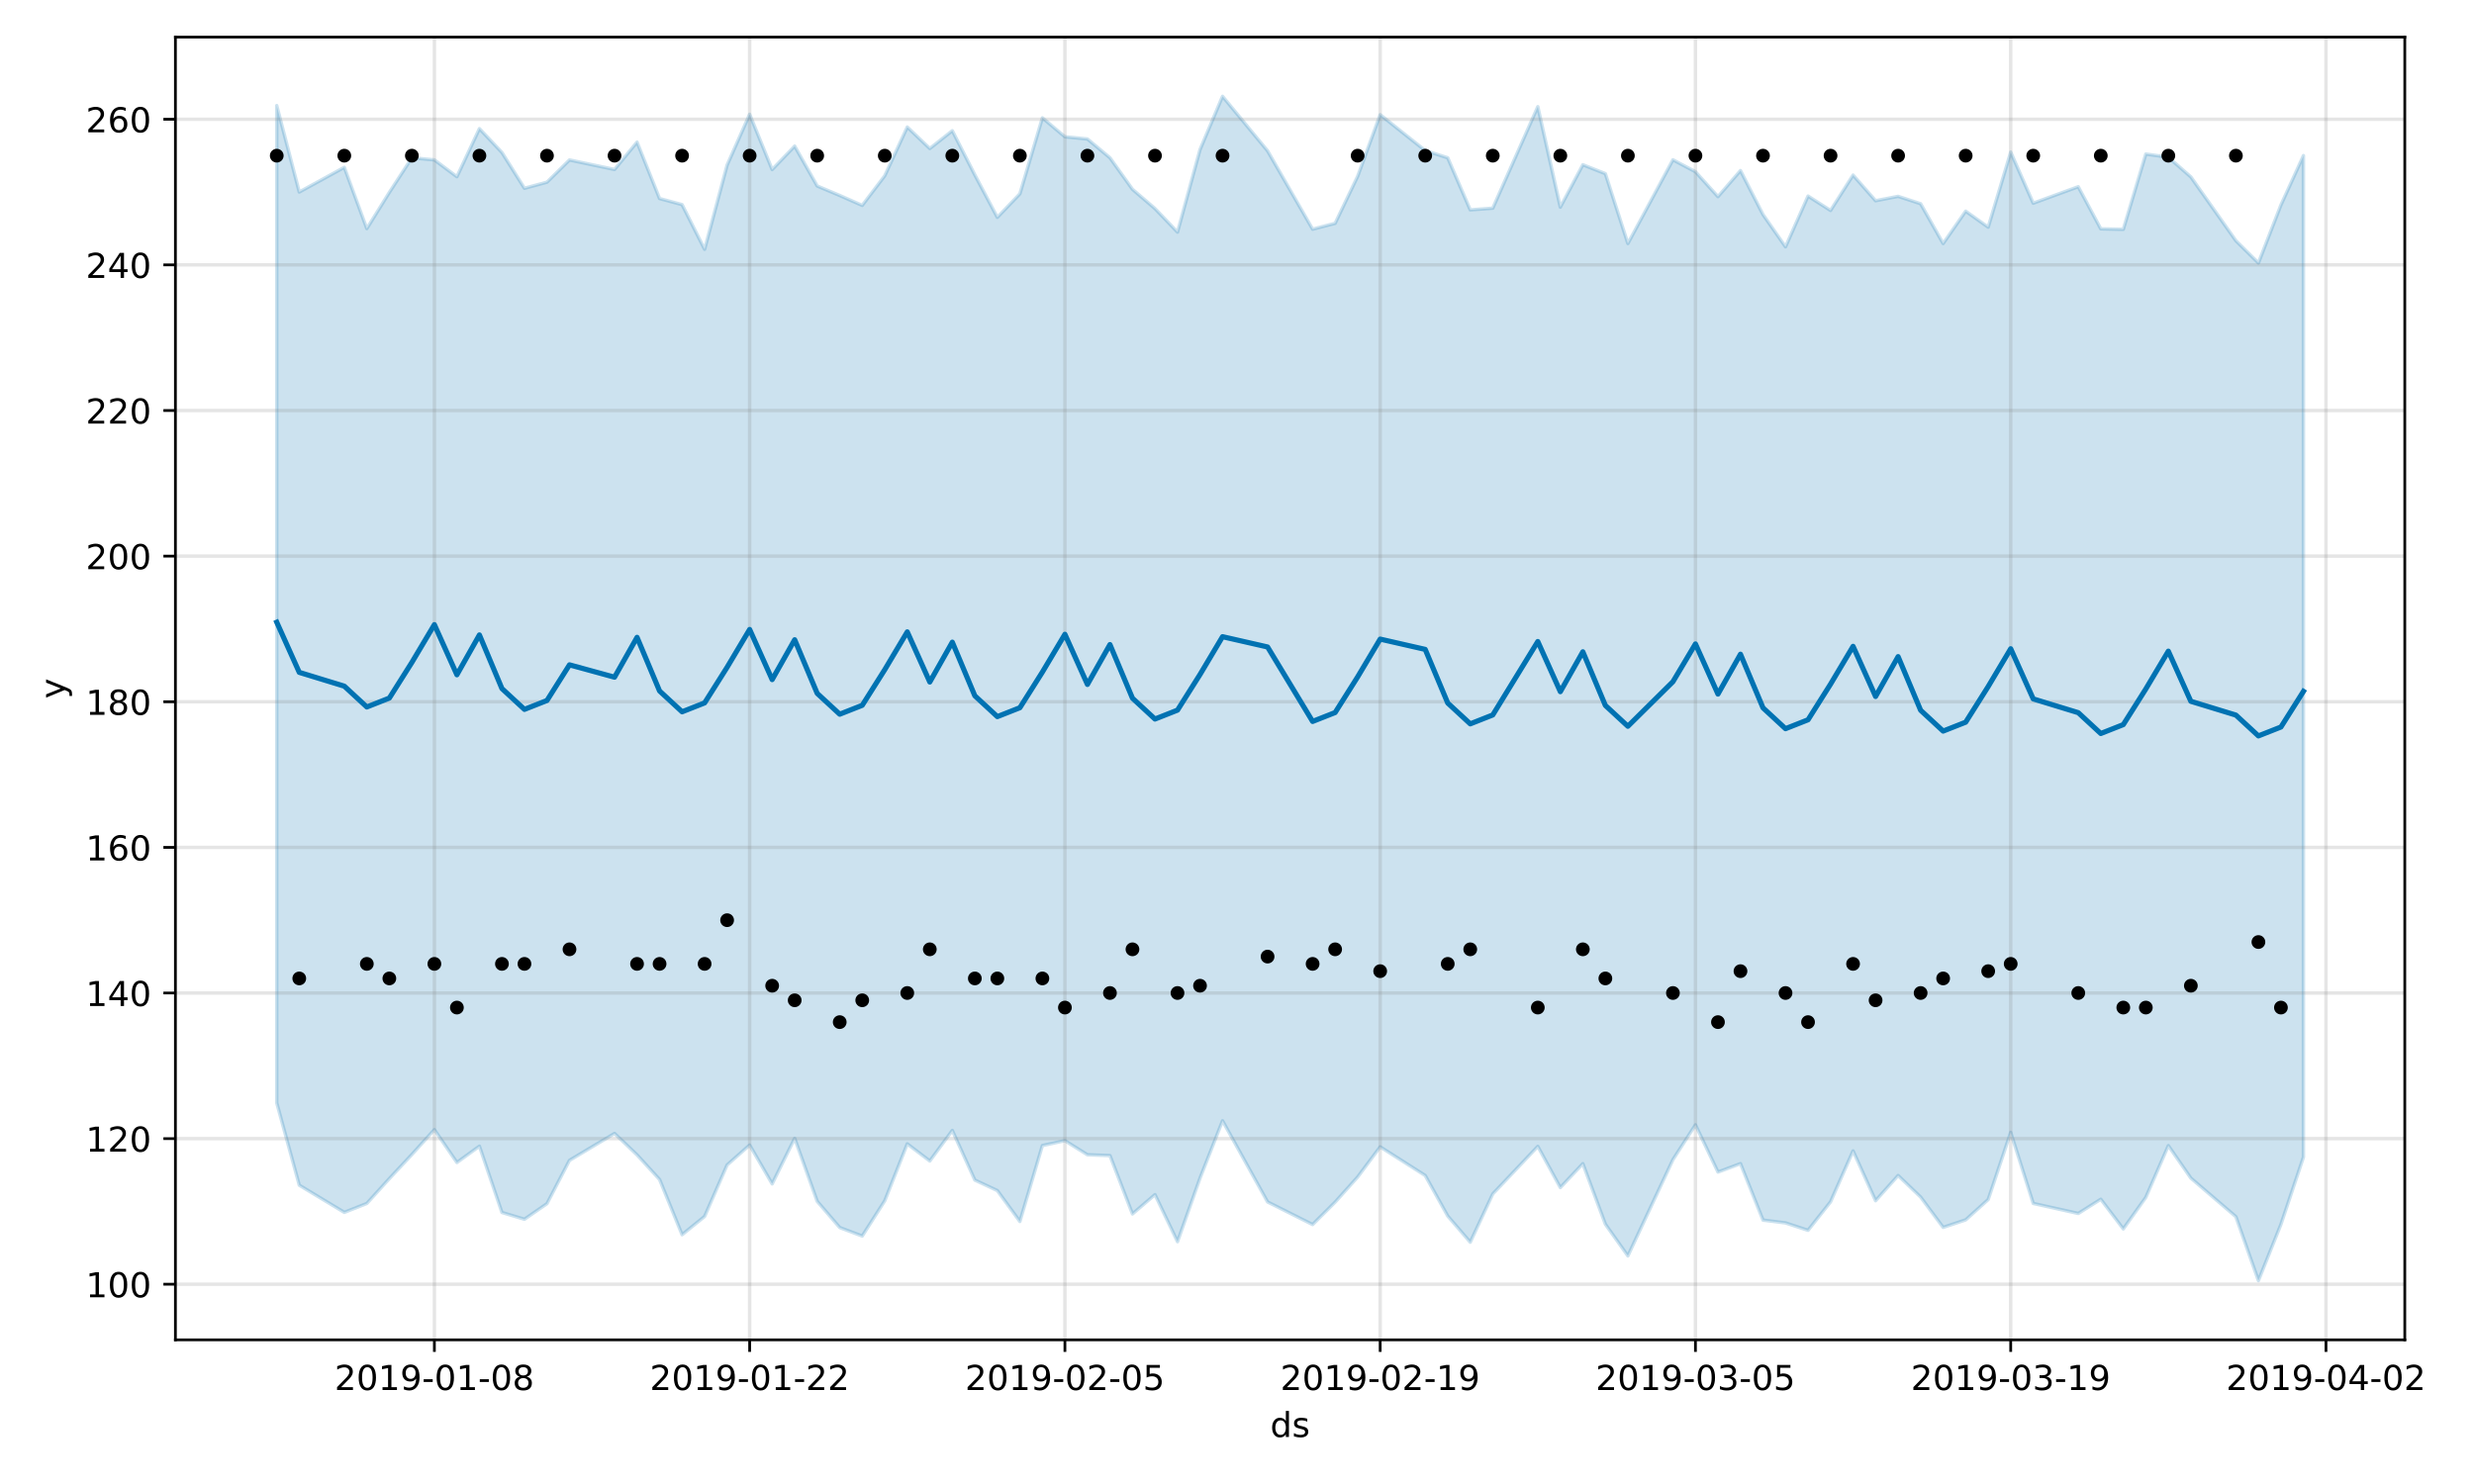 <?xml version="1.0" encoding="utf-8" standalone="no"?>
<!DOCTYPE svg PUBLIC "-//W3C//DTD SVG 1.1//EN"
  "http://www.w3.org/Graphics/SVG/1.1/DTD/svg11.dtd">
<!-- Created with matplotlib (https://matplotlib.org/) -->
<svg height="432pt" version="1.1" viewBox="0 0 720 432" width="720pt" xmlns="http://www.w3.org/2000/svg" xmlns:xlink="http://www.w3.org/1999/xlink">
 <defs>
  <style type="text/css">
*{stroke-linecap:butt;stroke-linejoin:round;}
  </style>
 </defs>
 <g id="figure_1">
  <g id="patch_1">
   <path d="M 0 432 
L 720 432 
L 720 0 
L 0 0 
z
" style="fill:#ffffff;"/>
  </g>
  <g id="axes_1">
   <g id="patch_2">
    <path d="M 51.05 390.04 
L 699.857 390.04 
L 699.857 10.8 
L 51.05 10.8 
z
" style="fill:#ffffff;"/>
   </g>
   <g id="PolyCollection_1">
    <defs>
     <path d="M 80.541 -401.265 
L 80.541 -110.942 
L 87.095 -86.981 
L 100.202 -79.071 
L 106.756 -81.66 
L 113.309 -88.897 
L 119.863 -95.91 
L 126.417 -103.157 
L 132.97 -93.589 
L 139.524 -98.338 
L 146.077 -79.037 
L 152.631 -77.068 
L 159.185 -81.605 
L 165.738 -94.215 
L 178.845 -102.043 
L 185.399 -95.805 
L 191.953 -88.638 
L 198.506 -72.568 
L 205.06 -77.883 
L 211.613 -92.877 
L 218.167 -98.673 
L 224.721 -87.362 
L 231.274 -100.621 
L 237.828 -82.286 
L 244.381 -74.654 
L 250.935 -72.18 
L 257.489 -82.444 
L 264.042 -99.014 
L 270.596 -94.029 
L 277.15 -102.921 
L 283.703 -88.476 
L 290.257 -85.411 
L 296.81 -76.421 
L 303.364 -98.525 
L 309.918 -99.942 
L 316.471 -95.842 
L 323.025 -95.6 
L 329.578 -78.614 
L 336.132 -84.239 
L 342.686 -70.537 
L 349.239 -89.046 
L 355.793 -105.734 
L 368.9 -82.103 
L 382.007 -75.524 
L 388.561 -82.052 
L 395.114 -89.364 
L 401.668 -98.144 
L 414.775 -89.803 
L 421.329 -78.007 
L 427.883 -70.383 
L 434.436 -84.43 
L 447.543 -98.28 
L 454.097 -86.289 
L 460.651 -93.254 
L 467.204 -75.633 
L 473.758 -66.407 
L 486.865 -94.41 
L 493.419 -104.557 
L 499.972 -90.806 
L 506.526 -93.257 
L 513.079 -76.816 
L 519.633 -76.003 
L 526.187 -73.846 
L 532.74 -82.14 
L 539.294 -96.965 
L 545.847 -82.466 
L 552.401 -89.806 
L 558.955 -83.53 
L 565.508 -74.699 
L 572.062 -76.882 
L 578.616 -82.802 
L 585.169 -102.367 
L 591.723 -81.671 
L 604.83 -78.755 
L 611.384 -82.89 
L 617.937 -74.251 
L 624.491 -83.438 
L 631.044 -98.497 
L 637.598 -89.047 
L 650.705 -77.809 
L 657.259 -59.198 
L 663.812 -75.579 
L 670.366 -95.155 
L 670.366 -386.707 
L 670.366 -386.707 
L 663.812 -372.329 
L 657.259 -355.448 
L 650.705 -361.931 
L 637.598 -380.501 
L 631.044 -386.247 
L 624.491 -387.153 
L 617.937 -365.235 
L 611.384 -365.381 
L 604.83 -377.647 
L 591.723 -372.852 
L 585.169 -387.719 
L 578.616 -365.871 
L 572.062 -370.527 
L 565.508 -361.102 
L 558.955 -372.697 
L 552.401 -374.846 
L 545.847 -373.57 
L 539.294 -381.031 
L 532.74 -370.73 
L 526.187 -374.926 
L 519.633 -360.151 
L 513.079 -369.546 
L 506.526 -382.346 
L 499.972 -374.756 
L 493.419 -382.01 
L 486.865 -385.479 
L 473.758 -361.107 
L 467.204 -381.451 
L 460.651 -384.04 
L 454.097 -371.699 
L 447.543 -400.947 
L 434.436 -371.396 
L 427.883 -370.909 
L 421.329 -386.063 
L 414.775 -388.183 
L 401.668 -398.617 
L 395.114 -380.682 
L 388.561 -366.994 
L 382.007 -365.283 
L 368.9 -388.086 
L 355.793 -403.962 
L 349.239 -388.458 
L 342.686 -364.429 
L 336.132 -371.286 
L 329.578 -376.901 
L 323.025 -386.072 
L 316.471 -391.539 
L 309.918 -392.181 
L 303.364 -397.697 
L 296.81 -375.579 
L 290.257 -368.725 
L 283.703 -381.098 
L 277.15 -393.946 
L 270.596 -388.768 
L 264.042 -395.014 
L 257.489 -380.84 
L 250.935 -372.211 
L 244.381 -375.102 
L 237.828 -377.864 
L 231.274 -389.471 
L 224.721 -382.645 
L 218.167 -398.736 
L 211.613 -383.954 
L 205.06 -359.427 
L 198.506 -372.442 
L 191.953 -374.209 
L 185.399 -390.639 
L 178.845 -382.669 
L 165.738 -385.436 
L 159.185 -378.974 
L 152.631 -377.194 
L 146.077 -387.618 
L 139.524 -394.556 
L 132.97 -380.558 
L 126.417 -385.456 
L 119.863 -386.061 
L 113.309 -375.992 
L 106.756 -365.454 
L 100.202 -383.289 
L 87.095 -376.104 
L 80.541 -401.265 
z
" id="m04b504bd02" style="stroke:#0072b2;stroke-opacity:0.2;"/>
    </defs>
    <g clip-path="url(#pc23f83dc0a)">
     <use style="fill:#0072b2;fill-opacity:0.2;stroke:#0072b2;stroke-opacity:0.2;" x="0" xlink:href="#m04b504bd02" y="432"/>
    </g>
   </g>
   <g id="matplotlib.axis_1">
    <g id="xtick_1">
     <g id="line2d_1">
      <path clip-path="url(#pc23f83dc0a)" d="M 126.417 390.04 
L 126.417 10.8 
" style="fill:none;stroke:#808080;stroke-linecap:square;stroke-opacity:0.2;"/>
     </g>
     <g id="line2d_2">
      <defs>
       <path d="M 0 0 
L 0 3.5 
" id="m5197804f7c" style="stroke:#000000;stroke-width:0.8;"/>
      </defs>
      <g>
       <use style="stroke:#000000;stroke-width:0.8;" x="126.417" xlink:href="#m5197804f7c" y="390.04"/>
      </g>
     </g>
     <g id="text_1">
      <!-- 2019-01-08 -->
      <defs>
       <path d="M 19.188 8.297 
L 53.609 8.297 
L 53.609 0 
L 7.328 0 
L 7.328 8.297 
Q 12.938 14.109 22.625 23.891 
Q 32.328 33.688 34.812 36.531 
Q 39.547 41.844 41.422 45.531 
Q 43.312 49.219 43.312 52.781 
Q 43.312 58.594 39.234 62.25 
Q 35.156 65.922 28.609 65.922 
Q 23.969 65.922 18.812 64.312 
Q 13.672 62.703 7.812 59.422 
L 7.812 69.391 
Q 13.766 71.781 18.938 73 
Q 24.125 74.219 28.422 74.219 
Q 39.75 74.219 46.484 68.547 
Q 53.219 62.891 53.219 53.422 
Q 53.219 48.922 51.531 44.891 
Q 49.859 40.875 45.406 35.406 
Q 44.188 33.984 37.641 27.219 
Q 31.109 20.453 19.188 8.297 
z
" id="DejaVuSans-50"/>
       <path d="M 31.781 66.406 
Q 24.172 66.406 20.328 58.906 
Q 16.5 51.422 16.5 36.375 
Q 16.5 21.391 20.328 13.891 
Q 24.172 6.391 31.781 6.391 
Q 39.453 6.391 43.281 13.891 
Q 47.125 21.391 47.125 36.375 
Q 47.125 51.422 43.281 58.906 
Q 39.453 66.406 31.781 66.406 
z
M 31.781 74.219 
Q 44.047 74.219 50.516 64.516 
Q 56.984 54.828 56.984 36.375 
Q 56.984 17.969 50.516 8.266 
Q 44.047 -1.422 31.781 -1.422 
Q 19.531 -1.422 13.062 8.266 
Q 6.594 17.969 6.594 36.375 
Q 6.594 54.828 13.062 64.516 
Q 19.531 74.219 31.781 74.219 
z
" id="DejaVuSans-48"/>
       <path d="M 12.406 8.297 
L 28.516 8.297 
L 28.516 63.922 
L 10.984 60.406 
L 10.984 69.391 
L 28.422 72.906 
L 38.281 72.906 
L 38.281 8.297 
L 54.391 8.297 
L 54.391 0 
L 12.406 0 
z
" id="DejaVuSans-49"/>
       <path d="M 10.984 1.516 
L 10.984 10.5 
Q 14.703 8.734 18.5 7.812 
Q 22.312 6.891 25.984 6.891 
Q 35.75 6.891 40.891 13.453 
Q 46.047 20.016 46.781 33.406 
Q 43.953 29.203 39.594 26.953 
Q 35.25 24.703 29.984 24.703 
Q 19.047 24.703 12.672 31.312 
Q 6.297 37.938 6.297 49.422 
Q 6.297 60.641 12.938 67.422 
Q 19.578 74.219 30.609 74.219 
Q 43.266 74.219 49.922 64.516 
Q 56.594 54.828 56.594 36.375 
Q 56.594 19.141 48.406 8.859 
Q 40.234 -1.422 26.422 -1.422 
Q 22.703 -1.422 18.891 -0.688 
Q 15.094 0.047 10.984 1.516 
z
M 30.609 32.422 
Q 37.25 32.422 41.125 36.953 
Q 45.016 41.5 45.016 49.422 
Q 45.016 57.281 41.125 61.844 
Q 37.25 66.406 30.609 66.406 
Q 23.969 66.406 20.094 61.844 
Q 16.219 57.281 16.219 49.422 
Q 16.219 41.5 20.094 36.953 
Q 23.969 32.422 30.609 32.422 
z
" id="DejaVuSans-57"/>
       <path d="M 4.891 31.391 
L 31.203 31.391 
L 31.203 23.391 
L 4.891 23.391 
z
" id="DejaVuSans-45"/>
       <path d="M 31.781 34.625 
Q 24.75 34.625 20.719 30.859 
Q 16.703 27.094 16.703 20.516 
Q 16.703 13.922 20.719 10.156 
Q 24.75 6.391 31.781 6.391 
Q 38.812 6.391 42.859 10.172 
Q 46.922 13.969 46.922 20.516 
Q 46.922 27.094 42.891 30.859 
Q 38.875 34.625 31.781 34.625 
z
M 21.922 38.812 
Q 15.578 40.375 12.031 44.719 
Q 8.5 49.078 8.5 55.328 
Q 8.5 64.062 14.719 69.141 
Q 20.953 74.219 31.781 74.219 
Q 42.672 74.219 48.875 69.141 
Q 55.078 64.062 55.078 55.328 
Q 55.078 49.078 51.531 44.719 
Q 48 40.375 41.703 38.812 
Q 48.828 37.156 52.797 32.312 
Q 56.781 27.484 56.781 20.516 
Q 56.781 9.906 50.312 4.234 
Q 43.844 -1.422 31.781 -1.422 
Q 19.734 -1.422 13.25 4.234 
Q 6.781 9.906 6.781 20.516 
Q 6.781 27.484 10.781 32.312 
Q 14.797 37.156 21.922 38.812 
z
M 18.312 54.391 
Q 18.312 48.734 21.844 45.562 
Q 25.391 42.391 31.781 42.391 
Q 38.141 42.391 41.719 45.562 
Q 45.312 48.734 45.312 54.391 
Q 45.312 60.062 41.719 63.234 
Q 38.141 66.406 31.781 66.406 
Q 25.391 66.406 21.844 63.234 
Q 18.312 60.062 18.312 54.391 
z
" id="DejaVuSans-56"/>
      </defs>
      <g transform="translate(97.359 404.638)scale(0.1 -0.1)">
       <use xlink:href="#DejaVuSans-50"/>
       <use x="63.623" xlink:href="#DejaVuSans-48"/>
       <use x="127.246" xlink:href="#DejaVuSans-49"/>
       <use x="190.869" xlink:href="#DejaVuSans-57"/>
       <use x="254.492" xlink:href="#DejaVuSans-45"/>
       <use x="290.576" xlink:href="#DejaVuSans-48"/>
       <use x="354.199" xlink:href="#DejaVuSans-49"/>
       <use x="417.822" xlink:href="#DejaVuSans-45"/>
       <use x="453.906" xlink:href="#DejaVuSans-48"/>
       <use x="517.529" xlink:href="#DejaVuSans-56"/>
      </g>
     </g>
    </g>
    <g id="xtick_2">
     <g id="line2d_3">
      <path clip-path="url(#pc23f83dc0a)" d="M 218.167 390.04 
L 218.167 10.8 
" style="fill:none;stroke:#808080;stroke-linecap:square;stroke-opacity:0.2;"/>
     </g>
     <g id="line2d_4">
      <g>
       <use style="stroke:#000000;stroke-width:0.8;" x="218.167" xlink:href="#m5197804f7c" y="390.04"/>
      </g>
     </g>
     <g id="text_2">
      <!-- 2019-01-22 -->
      <g transform="translate(189.109 404.638)scale(0.1 -0.1)">
       <use xlink:href="#DejaVuSans-50"/>
       <use x="63.623" xlink:href="#DejaVuSans-48"/>
       <use x="127.246" xlink:href="#DejaVuSans-49"/>
       <use x="190.869" xlink:href="#DejaVuSans-57"/>
       <use x="254.492" xlink:href="#DejaVuSans-45"/>
       <use x="290.576" xlink:href="#DejaVuSans-48"/>
       <use x="354.199" xlink:href="#DejaVuSans-49"/>
       <use x="417.822" xlink:href="#DejaVuSans-45"/>
       <use x="453.906" xlink:href="#DejaVuSans-50"/>
       <use x="517.529" xlink:href="#DejaVuSans-50"/>
      </g>
     </g>
    </g>
    <g id="xtick_3">
     <g id="line2d_5">
      <path clip-path="url(#pc23f83dc0a)" d="M 309.918 390.04 
L 309.918 10.8 
" style="fill:none;stroke:#808080;stroke-linecap:square;stroke-opacity:0.2;"/>
     </g>
     <g id="line2d_6">
      <g>
       <use style="stroke:#000000;stroke-width:0.8;" x="309.918" xlink:href="#m5197804f7c" y="390.04"/>
      </g>
     </g>
     <g id="text_3">
      <!-- 2019-02-05 -->
      <defs>
       <path d="M 10.797 72.906 
L 49.516 72.906 
L 49.516 64.594 
L 19.828 64.594 
L 19.828 46.734 
Q 21.969 47.469 24.109 47.828 
Q 26.266 48.188 28.422 48.188 
Q 40.625 48.188 47.75 41.5 
Q 54.891 34.812 54.891 23.391 
Q 54.891 11.625 47.562 5.094 
Q 40.234 -1.422 26.906 -1.422 
Q 22.312 -1.422 17.547 -0.641 
Q 12.797 0.141 7.719 1.703 
L 7.719 11.625 
Q 12.109 9.234 16.797 8.062 
Q 21.484 6.891 26.703 6.891 
Q 35.156 6.891 40.078 11.328 
Q 45.016 15.766 45.016 23.391 
Q 45.016 31 40.078 35.438 
Q 35.156 39.891 26.703 39.891 
Q 22.75 39.891 18.812 39.016 
Q 14.891 38.141 10.797 36.281 
z
" id="DejaVuSans-53"/>
      </defs>
      <g transform="translate(280.86 404.638)scale(0.1 -0.1)">
       <use xlink:href="#DejaVuSans-50"/>
       <use x="63.623" xlink:href="#DejaVuSans-48"/>
       <use x="127.246" xlink:href="#DejaVuSans-49"/>
       <use x="190.869" xlink:href="#DejaVuSans-57"/>
       <use x="254.492" xlink:href="#DejaVuSans-45"/>
       <use x="290.576" xlink:href="#DejaVuSans-48"/>
       <use x="354.199" xlink:href="#DejaVuSans-50"/>
       <use x="417.822" xlink:href="#DejaVuSans-45"/>
       <use x="453.906" xlink:href="#DejaVuSans-48"/>
       <use x="517.529" xlink:href="#DejaVuSans-53"/>
      </g>
     </g>
    </g>
    <g id="xtick_4">
     <g id="line2d_7">
      <path clip-path="url(#pc23f83dc0a)" d="M 401.668 390.04 
L 401.668 10.8 
" style="fill:none;stroke:#808080;stroke-linecap:square;stroke-opacity:0.2;"/>
     </g>
     <g id="line2d_8">
      <g>
       <use style="stroke:#000000;stroke-width:0.8;" x="401.668" xlink:href="#m5197804f7c" y="390.04"/>
      </g>
     </g>
     <g id="text_4">
      <!-- 2019-02-19 -->
      <g transform="translate(372.61 404.638)scale(0.1 -0.1)">
       <use xlink:href="#DejaVuSans-50"/>
       <use x="63.623" xlink:href="#DejaVuSans-48"/>
       <use x="127.246" xlink:href="#DejaVuSans-49"/>
       <use x="190.869" xlink:href="#DejaVuSans-57"/>
       <use x="254.492" xlink:href="#DejaVuSans-45"/>
       <use x="290.576" xlink:href="#DejaVuSans-48"/>
       <use x="354.199" xlink:href="#DejaVuSans-50"/>
       <use x="417.822" xlink:href="#DejaVuSans-45"/>
       <use x="453.906" xlink:href="#DejaVuSans-49"/>
       <use x="517.529" xlink:href="#DejaVuSans-57"/>
      </g>
     </g>
    </g>
    <g id="xtick_5">
     <g id="line2d_9">
      <path clip-path="url(#pc23f83dc0a)" d="M 493.419 390.04 
L 493.419 10.8 
" style="fill:none;stroke:#808080;stroke-linecap:square;stroke-opacity:0.2;"/>
     </g>
     <g id="line2d_10">
      <g>
       <use style="stroke:#000000;stroke-width:0.8;" x="493.419" xlink:href="#m5197804f7c" y="390.04"/>
      </g>
     </g>
     <g id="text_5">
      <!-- 2019-03-05 -->
      <defs>
       <path d="M 40.578 39.312 
Q 47.656 37.797 51.625 33 
Q 55.609 28.219 55.609 21.188 
Q 55.609 10.406 48.188 4.484 
Q 40.766 -1.422 27.094 -1.422 
Q 22.516 -1.422 17.656 -0.516 
Q 12.797 0.391 7.625 2.203 
L 7.625 11.719 
Q 11.719 9.328 16.594 8.109 
Q 21.484 6.891 26.812 6.891 
Q 36.078 6.891 40.938 10.547 
Q 45.797 14.203 45.797 21.188 
Q 45.797 27.641 41.281 31.266 
Q 36.766 34.906 28.719 34.906 
L 20.219 34.906 
L 20.219 43.016 
L 29.109 43.016 
Q 36.375 43.016 40.234 45.922 
Q 44.094 48.828 44.094 54.297 
Q 44.094 59.906 40.109 62.906 
Q 36.141 65.922 28.719 65.922 
Q 24.656 65.922 20.016 65.031 
Q 15.375 64.156 9.812 62.312 
L 9.812 71.094 
Q 15.438 72.656 20.344 73.438 
Q 25.25 74.219 29.594 74.219 
Q 40.828 74.219 47.359 69.109 
Q 53.906 64.016 53.906 55.328 
Q 53.906 49.266 50.438 45.094 
Q 46.969 40.922 40.578 39.312 
z
" id="DejaVuSans-51"/>
      </defs>
      <g transform="translate(464.361 404.638)scale(0.1 -0.1)">
       <use xlink:href="#DejaVuSans-50"/>
       <use x="63.623" xlink:href="#DejaVuSans-48"/>
       <use x="127.246" xlink:href="#DejaVuSans-49"/>
       <use x="190.869" xlink:href="#DejaVuSans-57"/>
       <use x="254.492" xlink:href="#DejaVuSans-45"/>
       <use x="290.576" xlink:href="#DejaVuSans-48"/>
       <use x="354.199" xlink:href="#DejaVuSans-51"/>
       <use x="417.822" xlink:href="#DejaVuSans-45"/>
       <use x="453.906" xlink:href="#DejaVuSans-48"/>
       <use x="517.529" xlink:href="#DejaVuSans-53"/>
      </g>
     </g>
    </g>
    <g id="xtick_6">
     <g id="line2d_11">
      <path clip-path="url(#pc23f83dc0a)" d="M 585.169 390.04 
L 585.169 10.8 
" style="fill:none;stroke:#808080;stroke-linecap:square;stroke-opacity:0.2;"/>
     </g>
     <g id="line2d_12">
      <g>
       <use style="stroke:#000000;stroke-width:0.8;" x="585.169" xlink:href="#m5197804f7c" y="390.04"/>
      </g>
     </g>
     <g id="text_6">
      <!-- 2019-03-19 -->
      <g transform="translate(556.111 404.638)scale(0.1 -0.1)">
       <use xlink:href="#DejaVuSans-50"/>
       <use x="63.623" xlink:href="#DejaVuSans-48"/>
       <use x="127.246" xlink:href="#DejaVuSans-49"/>
       <use x="190.869" xlink:href="#DejaVuSans-57"/>
       <use x="254.492" xlink:href="#DejaVuSans-45"/>
       <use x="290.576" xlink:href="#DejaVuSans-48"/>
       <use x="354.199" xlink:href="#DejaVuSans-51"/>
       <use x="417.822" xlink:href="#DejaVuSans-45"/>
       <use x="453.906" xlink:href="#DejaVuSans-49"/>
       <use x="517.529" xlink:href="#DejaVuSans-57"/>
      </g>
     </g>
    </g>
    <g id="xtick_7">
     <g id="line2d_13">
      <path clip-path="url(#pc23f83dc0a)" d="M 676.92 390.04 
L 676.92 10.8 
" style="fill:none;stroke:#808080;stroke-linecap:square;stroke-opacity:0.2;"/>
     </g>
     <g id="line2d_14">
      <g>
       <use style="stroke:#000000;stroke-width:0.8;" x="676.92" xlink:href="#m5197804f7c" y="390.04"/>
      </g>
     </g>
     <g id="text_7">
      <!-- 2019-04-02 -->
      <defs>
       <path d="M 37.797 64.312 
L 12.891 25.391 
L 37.797 25.391 
z
M 35.203 72.906 
L 47.609 72.906 
L 47.609 25.391 
L 58.016 25.391 
L 58.016 17.188 
L 47.609 17.188 
L 47.609 0 
L 37.797 0 
L 37.797 17.188 
L 4.891 17.188 
L 4.891 26.703 
z
" id="DejaVuSans-52"/>
      </defs>
      <g transform="translate(647.862 404.638)scale(0.1 -0.1)">
       <use xlink:href="#DejaVuSans-50"/>
       <use x="63.623" xlink:href="#DejaVuSans-48"/>
       <use x="127.246" xlink:href="#DejaVuSans-49"/>
       <use x="190.869" xlink:href="#DejaVuSans-57"/>
       <use x="254.492" xlink:href="#DejaVuSans-45"/>
       <use x="290.576" xlink:href="#DejaVuSans-48"/>
       <use x="354.199" xlink:href="#DejaVuSans-52"/>
       <use x="417.822" xlink:href="#DejaVuSans-45"/>
       <use x="453.906" xlink:href="#DejaVuSans-48"/>
       <use x="517.529" xlink:href="#DejaVuSans-50"/>
      </g>
     </g>
    </g>
    <g id="text_8">
     <!-- ds -->
     <defs>
      <path d="M 45.406 46.391 
L 45.406 75.984 
L 54.391 75.984 
L 54.391 0 
L 45.406 0 
L 45.406 8.203 
Q 42.578 3.328 38.25 0.953 
Q 33.938 -1.422 27.875 -1.422 
Q 17.969 -1.422 11.734 6.484 
Q 5.516 14.406 5.516 27.297 
Q 5.516 40.188 11.734 48.094 
Q 17.969 56 27.875 56 
Q 33.938 56 38.25 53.625 
Q 42.578 51.266 45.406 46.391 
z
M 14.797 27.297 
Q 14.797 17.391 18.875 11.75 
Q 22.953 6.109 30.078 6.109 
Q 37.203 6.109 41.297 11.75 
Q 45.406 17.391 45.406 27.297 
Q 45.406 37.203 41.297 42.844 
Q 37.203 48.484 30.078 48.484 
Q 22.953 48.484 18.875 42.844 
Q 14.797 37.203 14.797 27.297 
z
" id="DejaVuSans-100"/>
      <path d="M 44.281 53.078 
L 44.281 44.578 
Q 40.484 46.531 36.375 47.5 
Q 32.281 48.484 27.875 48.484 
Q 21.188 48.484 17.844 46.438 
Q 14.5 44.391 14.5 40.281 
Q 14.5 37.156 16.891 35.375 
Q 19.281 33.594 26.516 31.984 
L 29.594 31.297 
Q 39.156 29.25 43.188 25.516 
Q 47.219 21.781 47.219 15.094 
Q 47.219 7.469 41.188 3.016 
Q 35.156 -1.422 24.609 -1.422 
Q 20.219 -1.422 15.453 -0.562 
Q 10.688 0.297 5.422 2 
L 5.422 11.281 
Q 10.406 8.688 15.234 7.391 
Q 20.062 6.109 24.812 6.109 
Q 31.156 6.109 34.562 8.281 
Q 37.984 10.453 37.984 14.406 
Q 37.984 18.062 35.516 20.016 
Q 33.062 21.969 24.703 23.781 
L 21.578 24.516 
Q 13.234 26.266 9.516 29.906 
Q 5.812 33.547 5.812 39.891 
Q 5.812 47.609 11.281 51.797 
Q 16.75 56 26.812 56 
Q 31.781 56 36.172 55.266 
Q 40.578 54.547 44.281 53.078 
z
" id="DejaVuSans-115"/>
     </defs>
     <g transform="translate(369.675 418.317)scale(0.1 -0.1)">
      <use xlink:href="#DejaVuSans-100"/>
      <use x="63.477" xlink:href="#DejaVuSans-115"/>
     </g>
    </g>
   </g>
   <g id="matplotlib.axis_2">
    <g id="ytick_1">
     <g id="line2d_15">
      <path clip-path="url(#pc23f83dc0a)" d="M 51.05 373.85 
L 699.857 373.85 
" style="fill:none;stroke:#808080;stroke-linecap:square;stroke-opacity:0.2;"/>
     </g>
     <g id="line2d_16">
      <defs>
       <path d="M 0 0 
L -3.5 0 
" id="m3b5196cc5c" style="stroke:#000000;stroke-width:0.8;"/>
      </defs>
      <g>
       <use style="stroke:#000000;stroke-width:0.8;" x="51.05" xlink:href="#m3b5196cc5c" y="373.85"/>
      </g>
     </g>
     <g id="text_9">
      <!-- 100 -->
      <g transform="translate(24.962 377.649)scale(0.1 -0.1)">
       <use xlink:href="#DejaVuSans-49"/>
       <use x="63.623" xlink:href="#DejaVuSans-48"/>
       <use x="127.246" xlink:href="#DejaVuSans-48"/>
      </g>
     </g>
    </g>
    <g id="ytick_2">
     <g id="line2d_17">
      <path clip-path="url(#pc23f83dc0a)" d="M 51.05 331.458 
L 699.857 331.458 
" style="fill:none;stroke:#808080;stroke-linecap:square;stroke-opacity:0.2;"/>
     </g>
     <g id="line2d_18">
      <g>
       <use style="stroke:#000000;stroke-width:0.8;" x="51.05" xlink:href="#m3b5196cc5c" y="331.458"/>
      </g>
     </g>
     <g id="text_10">
      <!-- 120 -->
      <g transform="translate(24.962 335.258)scale(0.1 -0.1)">
       <use xlink:href="#DejaVuSans-49"/>
       <use x="63.623" xlink:href="#DejaVuSans-50"/>
       <use x="127.246" xlink:href="#DejaVuSans-48"/>
      </g>
     </g>
    </g>
    <g id="ytick_3">
     <g id="line2d_19">
      <path clip-path="url(#pc23f83dc0a)" d="M 51.05 289.067 
L 699.857 289.067 
" style="fill:none;stroke:#808080;stroke-linecap:square;stroke-opacity:0.2;"/>
     </g>
     <g id="line2d_20">
      <g>
       <use style="stroke:#000000;stroke-width:0.8;" x="51.05" xlink:href="#m3b5196cc5c" y="289.067"/>
      </g>
     </g>
     <g id="text_11">
      <!-- 140 -->
      <g transform="translate(24.962 292.866)scale(0.1 -0.1)">
       <use xlink:href="#DejaVuSans-49"/>
       <use x="63.623" xlink:href="#DejaVuSans-52"/>
       <use x="127.246" xlink:href="#DejaVuSans-48"/>
      </g>
     </g>
    </g>
    <g id="ytick_4">
     <g id="line2d_21">
      <path clip-path="url(#pc23f83dc0a)" d="M 51.05 246.676 
L 699.857 246.676 
" style="fill:none;stroke:#808080;stroke-linecap:square;stroke-opacity:0.2;"/>
     </g>
     <g id="line2d_22">
      <g>
       <use style="stroke:#000000;stroke-width:0.8;" x="51.05" xlink:href="#m3b5196cc5c" y="246.676"/>
      </g>
     </g>
     <g id="text_12">
      <!-- 160 -->
      <defs>
       <path d="M 33.016 40.375 
Q 26.375 40.375 22.484 35.828 
Q 18.609 31.297 18.609 23.391 
Q 18.609 15.531 22.484 10.953 
Q 26.375 6.391 33.016 6.391 
Q 39.656 6.391 43.531 10.953 
Q 47.406 15.531 47.406 23.391 
Q 47.406 31.297 43.531 35.828 
Q 39.656 40.375 33.016 40.375 
z
M 52.594 71.297 
L 52.594 62.312 
Q 48.875 64.062 45.094 64.984 
Q 41.312 65.922 37.594 65.922 
Q 27.828 65.922 22.672 59.328 
Q 17.531 52.734 16.797 39.406 
Q 19.672 43.656 24.016 45.922 
Q 28.375 48.188 33.594 48.188 
Q 44.578 48.188 50.953 41.516 
Q 57.328 34.859 57.328 23.391 
Q 57.328 12.156 50.688 5.359 
Q 44.047 -1.422 33.016 -1.422 
Q 20.359 -1.422 13.672 8.266 
Q 6.984 17.969 6.984 36.375 
Q 6.984 53.656 15.188 63.938 
Q 23.391 74.219 37.203 74.219 
Q 40.922 74.219 44.703 73.484 
Q 48.484 72.75 52.594 71.297 
z
" id="DejaVuSans-54"/>
      </defs>
      <g transform="translate(24.962 250.475)scale(0.1 -0.1)">
       <use xlink:href="#DejaVuSans-49"/>
       <use x="63.623" xlink:href="#DejaVuSans-54"/>
       <use x="127.246" xlink:href="#DejaVuSans-48"/>
      </g>
     </g>
    </g>
    <g id="ytick_5">
     <g id="line2d_23">
      <path clip-path="url(#pc23f83dc0a)" d="M 51.05 204.285 
L 699.857 204.285 
" style="fill:none;stroke:#808080;stroke-linecap:square;stroke-opacity:0.2;"/>
     </g>
     <g id="line2d_24">
      <g>
       <use style="stroke:#000000;stroke-width:0.8;" x="51.05" xlink:href="#m3b5196cc5c" y="204.285"/>
      </g>
     </g>
     <g id="text_13">
      <!-- 180 -->
      <g transform="translate(24.962 208.084)scale(0.1 -0.1)">
       <use xlink:href="#DejaVuSans-49"/>
       <use x="63.623" xlink:href="#DejaVuSans-56"/>
       <use x="127.246" xlink:href="#DejaVuSans-48"/>
      </g>
     </g>
    </g>
    <g id="ytick_6">
     <g id="line2d_25">
      <path clip-path="url(#pc23f83dc0a)" d="M 51.05 161.894 
L 699.857 161.894 
" style="fill:none;stroke:#808080;stroke-linecap:square;stroke-opacity:0.2;"/>
     </g>
     <g id="line2d_26">
      <g>
       <use style="stroke:#000000;stroke-width:0.8;" x="51.05" xlink:href="#m3b5196cc5c" y="161.894"/>
      </g>
     </g>
     <g id="text_14">
      <!-- 200 -->
      <g transform="translate(24.962 165.693)scale(0.1 -0.1)">
       <use xlink:href="#DejaVuSans-50"/>
       <use x="63.623" xlink:href="#DejaVuSans-48"/>
       <use x="127.246" xlink:href="#DejaVuSans-48"/>
      </g>
     </g>
    </g>
    <g id="ytick_7">
     <g id="line2d_27">
      <path clip-path="url(#pc23f83dc0a)" d="M 51.05 119.503 
L 699.857 119.503 
" style="fill:none;stroke:#808080;stroke-linecap:square;stroke-opacity:0.2;"/>
     </g>
     <g id="line2d_28">
      <g>
       <use style="stroke:#000000;stroke-width:0.8;" x="51.05" xlink:href="#m3b5196cc5c" y="119.503"/>
      </g>
     </g>
     <g id="text_15">
      <!-- 220 -->
      <g transform="translate(24.962 123.302)scale(0.1 -0.1)">
       <use xlink:href="#DejaVuSans-50"/>
       <use x="63.623" xlink:href="#DejaVuSans-50"/>
       <use x="127.246" xlink:href="#DejaVuSans-48"/>
      </g>
     </g>
    </g>
    <g id="ytick_8">
     <g id="line2d_29">
      <path clip-path="url(#pc23f83dc0a)" d="M 51.05 77.112 
L 699.857 77.112 
" style="fill:none;stroke:#808080;stroke-linecap:square;stroke-opacity:0.2;"/>
     </g>
     <g id="line2d_30">
      <g>
       <use style="stroke:#000000;stroke-width:0.8;" x="51.05" xlink:href="#m3b5196cc5c" y="77.112"/>
      </g>
     </g>
     <g id="text_16">
      <!-- 240 -->
      <g transform="translate(24.962 80.911)scale(0.1 -0.1)">
       <use xlink:href="#DejaVuSans-50"/>
       <use x="63.623" xlink:href="#DejaVuSans-52"/>
       <use x="127.246" xlink:href="#DejaVuSans-48"/>
      </g>
     </g>
    </g>
    <g id="ytick_9">
     <g id="line2d_31">
      <path clip-path="url(#pc23f83dc0a)" d="M 51.05 34.72 
L 699.857 34.72 
" style="fill:none;stroke:#808080;stroke-linecap:square;stroke-opacity:0.2;"/>
     </g>
     <g id="line2d_32">
      <g>
       <use style="stroke:#000000;stroke-width:0.8;" x="51.05" xlink:href="#m3b5196cc5c" y="34.72"/>
      </g>
     </g>
     <g id="text_17">
      <!-- 260 -->
      <g transform="translate(24.962 38.52)scale(0.1 -0.1)">
       <use xlink:href="#DejaVuSans-50"/>
       <use x="63.623" xlink:href="#DejaVuSans-54"/>
       <use x="127.246" xlink:href="#DejaVuSans-48"/>
      </g>
     </g>
    </g>
    <g id="text_18">
     <!-- y -->
     <defs>
      <path d="M 32.172 -5.078 
Q 28.375 -14.844 24.75 -17.812 
Q 21.141 -20.797 15.094 -20.797 
L 7.906 -20.797 
L 7.906 -13.281 
L 13.188 -13.281 
Q 16.891 -13.281 18.938 -11.516 
Q 21 -9.766 23.484 -3.219 
L 25.094 0.875 
L 2.984 54.688 
L 12.5 54.688 
L 29.594 11.922 
L 46.688 54.688 
L 56.203 54.688 
z
" id="DejaVuSans-121"/>
     </defs>
     <g transform="translate(18.883 203.379)rotate(-90)scale(0.1 -0.1)">
      <use xlink:href="#DejaVuSans-121"/>
     </g>
    </g>
   </g>
   <g id="line2d_33">
    <defs>
     <path d="M 0 1.5 
C 0.398 1.5 0.779 1.342 1.061 1.061 
C 1.342 0.779 1.5 0.398 1.5 0 
C 1.5 -0.398 1.342 -0.779 1.061 -1.061 
C 0.779 -1.342 0.398 -1.5 0 -1.5 
C -0.398 -1.5 -0.779 -1.342 -1.061 -1.061 
C -1.342 -0.779 -1.5 -0.398 -1.5 0 
C -1.5 0.398 -1.342 0.779 -1.061 1.061 
C -0.779 1.342 -0.398 1.5 0 1.5 
z
" id="m1fe5cccfca" style="stroke:#000000;"/>
    </defs>
    <g clip-path="url(#pc23f83dc0a)">
     <use style="stroke:#000000;" x="80.541" xlink:href="#m1fe5cccfca" y="45.318"/>
     <use style="stroke:#000000;" x="87.095" xlink:href="#m1fe5cccfca" y="284.828"/>
     <use style="stroke:#000000;" x="100.202" xlink:href="#m1fe5cccfca" y="45.318"/>
     <use style="stroke:#000000;" x="106.756" xlink:href="#m1fe5cccfca" y="280.589"/>
     <use style="stroke:#000000;" x="113.309" xlink:href="#m1fe5cccfca" y="284.828"/>
     <use style="stroke:#000000;" x="119.863" xlink:href="#m1fe5cccfca" y="45.318"/>
     <use style="stroke:#000000;" x="126.417" xlink:href="#m1fe5cccfca" y="280.589"/>
     <use style="stroke:#000000;" x="132.97" xlink:href="#m1fe5cccfca" y="293.306"/>
     <use style="stroke:#000000;" x="139.524" xlink:href="#m1fe5cccfca" y="45.318"/>
     <use style="stroke:#000000;" x="146.077" xlink:href="#m1fe5cccfca" y="280.589"/>
     <use style="stroke:#000000;" x="152.631" xlink:href="#m1fe5cccfca" y="280.589"/>
     <use style="stroke:#000000;" x="159.185" xlink:href="#m1fe5cccfca" y="45.318"/>
     <use style="stroke:#000000;" x="165.738" xlink:href="#m1fe5cccfca" y="276.35"/>
     <use style="stroke:#000000;" x="178.845" xlink:href="#m1fe5cccfca" y="45.318"/>
     <use style="stroke:#000000;" x="185.399" xlink:href="#m1fe5cccfca" y="280.589"/>
     <use style="stroke:#000000;" x="191.953" xlink:href="#m1fe5cccfca" y="280.589"/>
     <use style="stroke:#000000;" x="198.506" xlink:href="#m1fe5cccfca" y="45.318"/>
     <use style="stroke:#000000;" x="205.06" xlink:href="#m1fe5cccfca" y="280.589"/>
     <use style="stroke:#000000;" x="211.613" xlink:href="#m1fe5cccfca" y="267.872"/>
     <use style="stroke:#000000;" x="218.167" xlink:href="#m1fe5cccfca" y="45.318"/>
     <use style="stroke:#000000;" x="224.721" xlink:href="#m1fe5cccfca" y="286.948"/>
     <use style="stroke:#000000;" x="231.274" xlink:href="#m1fe5cccfca" y="291.187"/>
     <use style="stroke:#000000;" x="237.828" xlink:href="#m1fe5cccfca" y="45.318"/>
     <use style="stroke:#000000;" x="244.381" xlink:href="#m1fe5cccfca" y="297.545"/>
     <use style="stroke:#000000;" x="250.935" xlink:href="#m1fe5cccfca" y="291.187"/>
     <use style="stroke:#000000;" x="257.489" xlink:href="#m1fe5cccfca" y="45.318"/>
     <use style="stroke:#000000;" x="264.042" xlink:href="#m1fe5cccfca" y="289.067"/>
     <use style="stroke:#000000;" x="270.596" xlink:href="#m1fe5cccfca" y="276.35"/>
     <use style="stroke:#000000;" x="277.15" xlink:href="#m1fe5cccfca" y="45.318"/>
     <use style="stroke:#000000;" x="283.703" xlink:href="#m1fe5cccfca" y="284.828"/>
     <use style="stroke:#000000;" x="290.257" xlink:href="#m1fe5cccfca" y="284.828"/>
     <use style="stroke:#000000;" x="296.81" xlink:href="#m1fe5cccfca" y="45.318"/>
     <use style="stroke:#000000;" x="303.364" xlink:href="#m1fe5cccfca" y="284.828"/>
     <use style="stroke:#000000;" x="309.918" xlink:href="#m1fe5cccfca" y="293.306"/>
     <use style="stroke:#000000;" x="316.471" xlink:href="#m1fe5cccfca" y="45.318"/>
     <use style="stroke:#000000;" x="323.025" xlink:href="#m1fe5cccfca" y="289.067"/>
     <use style="stroke:#000000;" x="329.578" xlink:href="#m1fe5cccfca" y="276.35"/>
     <use style="stroke:#000000;" x="336.132" xlink:href="#m1fe5cccfca" y="45.318"/>
     <use style="stroke:#000000;" x="342.686" xlink:href="#m1fe5cccfca" y="289.067"/>
     <use style="stroke:#000000;" x="349.239" xlink:href="#m1fe5cccfca" y="286.948"/>
     <use style="stroke:#000000;" x="355.793" xlink:href="#m1fe5cccfca" y="45.318"/>
     <use style="stroke:#000000;" x="368.9" xlink:href="#m1fe5cccfca" y="278.469"/>
     <use style="stroke:#000000;" x="382.007" xlink:href="#m1fe5cccfca" y="280.589"/>
     <use style="stroke:#000000;" x="388.561" xlink:href="#m1fe5cccfca" y="276.35"/>
     <use style="stroke:#000000;" x="395.114" xlink:href="#m1fe5cccfca" y="45.318"/>
     <use style="stroke:#000000;" x="401.668" xlink:href="#m1fe5cccfca" y="282.709"/>
     <use style="stroke:#000000;" x="414.775" xlink:href="#m1fe5cccfca" y="45.318"/>
     <use style="stroke:#000000;" x="421.329" xlink:href="#m1fe5cccfca" y="280.589"/>
     <use style="stroke:#000000;" x="427.883" xlink:href="#m1fe5cccfca" y="276.35"/>
     <use style="stroke:#000000;" x="434.436" xlink:href="#m1fe5cccfca" y="45.318"/>
     <use style="stroke:#000000;" x="447.543" xlink:href="#m1fe5cccfca" y="293.306"/>
     <use style="stroke:#000000;" x="454.097" xlink:href="#m1fe5cccfca" y="45.318"/>
     <use style="stroke:#000000;" x="460.651" xlink:href="#m1fe5cccfca" y="276.35"/>
     <use style="stroke:#000000;" x="467.204" xlink:href="#m1fe5cccfca" y="284.828"/>
     <use style="stroke:#000000;" x="473.758" xlink:href="#m1fe5cccfca" y="45.318"/>
     <use style="stroke:#000000;" x="486.865" xlink:href="#m1fe5cccfca" y="289.067"/>
     <use style="stroke:#000000;" x="493.419" xlink:href="#m1fe5cccfca" y="45.318"/>
     <use style="stroke:#000000;" x="499.972" xlink:href="#m1fe5cccfca" y="297.545"/>
     <use style="stroke:#000000;" x="506.526" xlink:href="#m1fe5cccfca" y="282.709"/>
     <use style="stroke:#000000;" x="513.079" xlink:href="#m1fe5cccfca" y="45.318"/>
     <use style="stroke:#000000;" x="519.633" xlink:href="#m1fe5cccfca" y="289.067"/>
     <use style="stroke:#000000;" x="526.187" xlink:href="#m1fe5cccfca" y="297.545"/>
     <use style="stroke:#000000;" x="532.74" xlink:href="#m1fe5cccfca" y="45.318"/>
     <use style="stroke:#000000;" x="539.294" xlink:href="#m1fe5cccfca" y="280.589"/>
     <use style="stroke:#000000;" x="545.847" xlink:href="#m1fe5cccfca" y="291.187"/>
     <use style="stroke:#000000;" x="552.401" xlink:href="#m1fe5cccfca" y="45.318"/>
     <use style="stroke:#000000;" x="558.955" xlink:href="#m1fe5cccfca" y="289.067"/>
     <use style="stroke:#000000;" x="565.508" xlink:href="#m1fe5cccfca" y="284.828"/>
     <use style="stroke:#000000;" x="572.062" xlink:href="#m1fe5cccfca" y="45.318"/>
     <use style="stroke:#000000;" x="578.616" xlink:href="#m1fe5cccfca" y="282.709"/>
     <use style="stroke:#000000;" x="585.169" xlink:href="#m1fe5cccfca" y="280.589"/>
     <use style="stroke:#000000;" x="591.723" xlink:href="#m1fe5cccfca" y="45.318"/>
     <use style="stroke:#000000;" x="604.83" xlink:href="#m1fe5cccfca" y="289.067"/>
     <use style="stroke:#000000;" x="611.384" xlink:href="#m1fe5cccfca" y="45.318"/>
     <use style="stroke:#000000;" x="617.937" xlink:href="#m1fe5cccfca" y="293.306"/>
     <use style="stroke:#000000;" x="624.491" xlink:href="#m1fe5cccfca" y="293.306"/>
     <use style="stroke:#000000;" x="631.044" xlink:href="#m1fe5cccfca" y="45.318"/>
     <use style="stroke:#000000;" x="637.598" xlink:href="#m1fe5cccfca" y="286.948"/>
     <use style="stroke:#000000;" x="650.705" xlink:href="#m1fe5cccfca" y="45.318"/>
     <use style="stroke:#000000;" x="657.259" xlink:href="#m1fe5cccfca" y="274.23"/>
     <use style="stroke:#000000;" x="663.812" xlink:href="#m1fe5cccfca" y="293.306"/>
    </g>
   </g>
   <g id="line2d_34">
    <path clip-path="url(#pc23f83dc0a)" d="M 80.541 181.132 
L 87.095 195.73 
L 100.202 199.743 
L 106.756 205.803 
L 113.309 203.216 
L 119.863 192.835 
L 126.417 181.834 
L 132.97 196.432 
L 139.524 184.829 
L 146.077 200.445 
L 152.631 206.505 
L 159.185 203.918 
L 165.738 193.537 
L 178.845 197.134 
L 185.399 185.531 
L 191.953 201.147 
L 198.506 207.207 
L 205.06 204.62 
L 211.613 194.239 
L 218.167 183.238 
L 224.721 197.836 
L 231.274 186.233 
L 237.828 201.849 
L 244.381 207.909 
L 250.935 205.322 
L 257.489 194.941 
L 264.042 183.94 
L 270.596 198.538 
L 277.15 186.935 
L 283.703 202.551 
L 290.257 208.611 
L 296.81 206.024 
L 303.364 195.643 
L 309.918 184.642 
L 316.471 199.24 
L 323.025 187.637 
L 329.578 203.253 
L 336.132 209.313 
L 342.686 206.726 
L 349.239 196.344 
L 355.793 185.344 
L 368.9 188.339 
L 382.007 210.015 
L 388.561 207.428 
L 395.114 197.046 
L 401.668 186.046 
L 414.775 189.04 
L 421.329 204.656 
L 427.883 210.717 
L 434.436 208.13 
L 447.543 186.748 
L 454.097 201.346 
L 460.651 189.742 
L 467.204 205.358 
L 473.758 211.419 
L 486.865 198.45 
L 493.419 187.45 
L 499.972 202.048 
L 506.526 190.444 
L 513.079 206.06 
L 519.633 212.121 
L 526.187 209.534 
L 532.74 199.152 
L 539.294 188.152 
L 545.847 202.75 
L 552.401 191.146 
L 558.955 206.762 
L 565.508 212.823 
L 572.062 210.236 
L 578.616 199.854 
L 585.169 188.854 
L 591.723 203.452 
L 604.83 207.464 
L 611.384 213.525 
L 617.937 210.938 
L 624.491 200.556 
L 631.044 189.556 
L 637.598 204.154 
L 650.705 208.166 
L 657.259 214.227 
L 663.812 211.64 
L 670.366 201.258 
" style="fill:none;stroke:#0072b2;stroke-linecap:square;stroke-width:1.5;"/>
   </g>
   <g id="patch_3">
    <path d="M 51.05 390.04 
L 51.05 10.8 
" style="fill:none;stroke:#000000;stroke-linecap:square;stroke-linejoin:miter;stroke-width:0.8;"/>
   </g>
   <g id="patch_4">
    <path d="M 699.857 390.04 
L 699.857 10.8 
" style="fill:none;stroke:#000000;stroke-linecap:square;stroke-linejoin:miter;stroke-width:0.8;"/>
   </g>
   <g id="patch_5">
    <path d="M 51.05 390.04 
L 699.857 390.04 
" style="fill:none;stroke:#000000;stroke-linecap:square;stroke-linejoin:miter;stroke-width:0.8;"/>
   </g>
   <g id="patch_6">
    <path d="M 51.05 10.8 
L 699.857 10.8 
" style="fill:none;stroke:#000000;stroke-linecap:square;stroke-linejoin:miter;stroke-width:0.8;"/>
   </g>
  </g>
 </g>
 <defs>
  <clipPath id="pc23f83dc0a">
   <rect height="379.24" width="648.807" x="51.05" y="10.8"/>
  </clipPath>
 </defs>
</svg>
